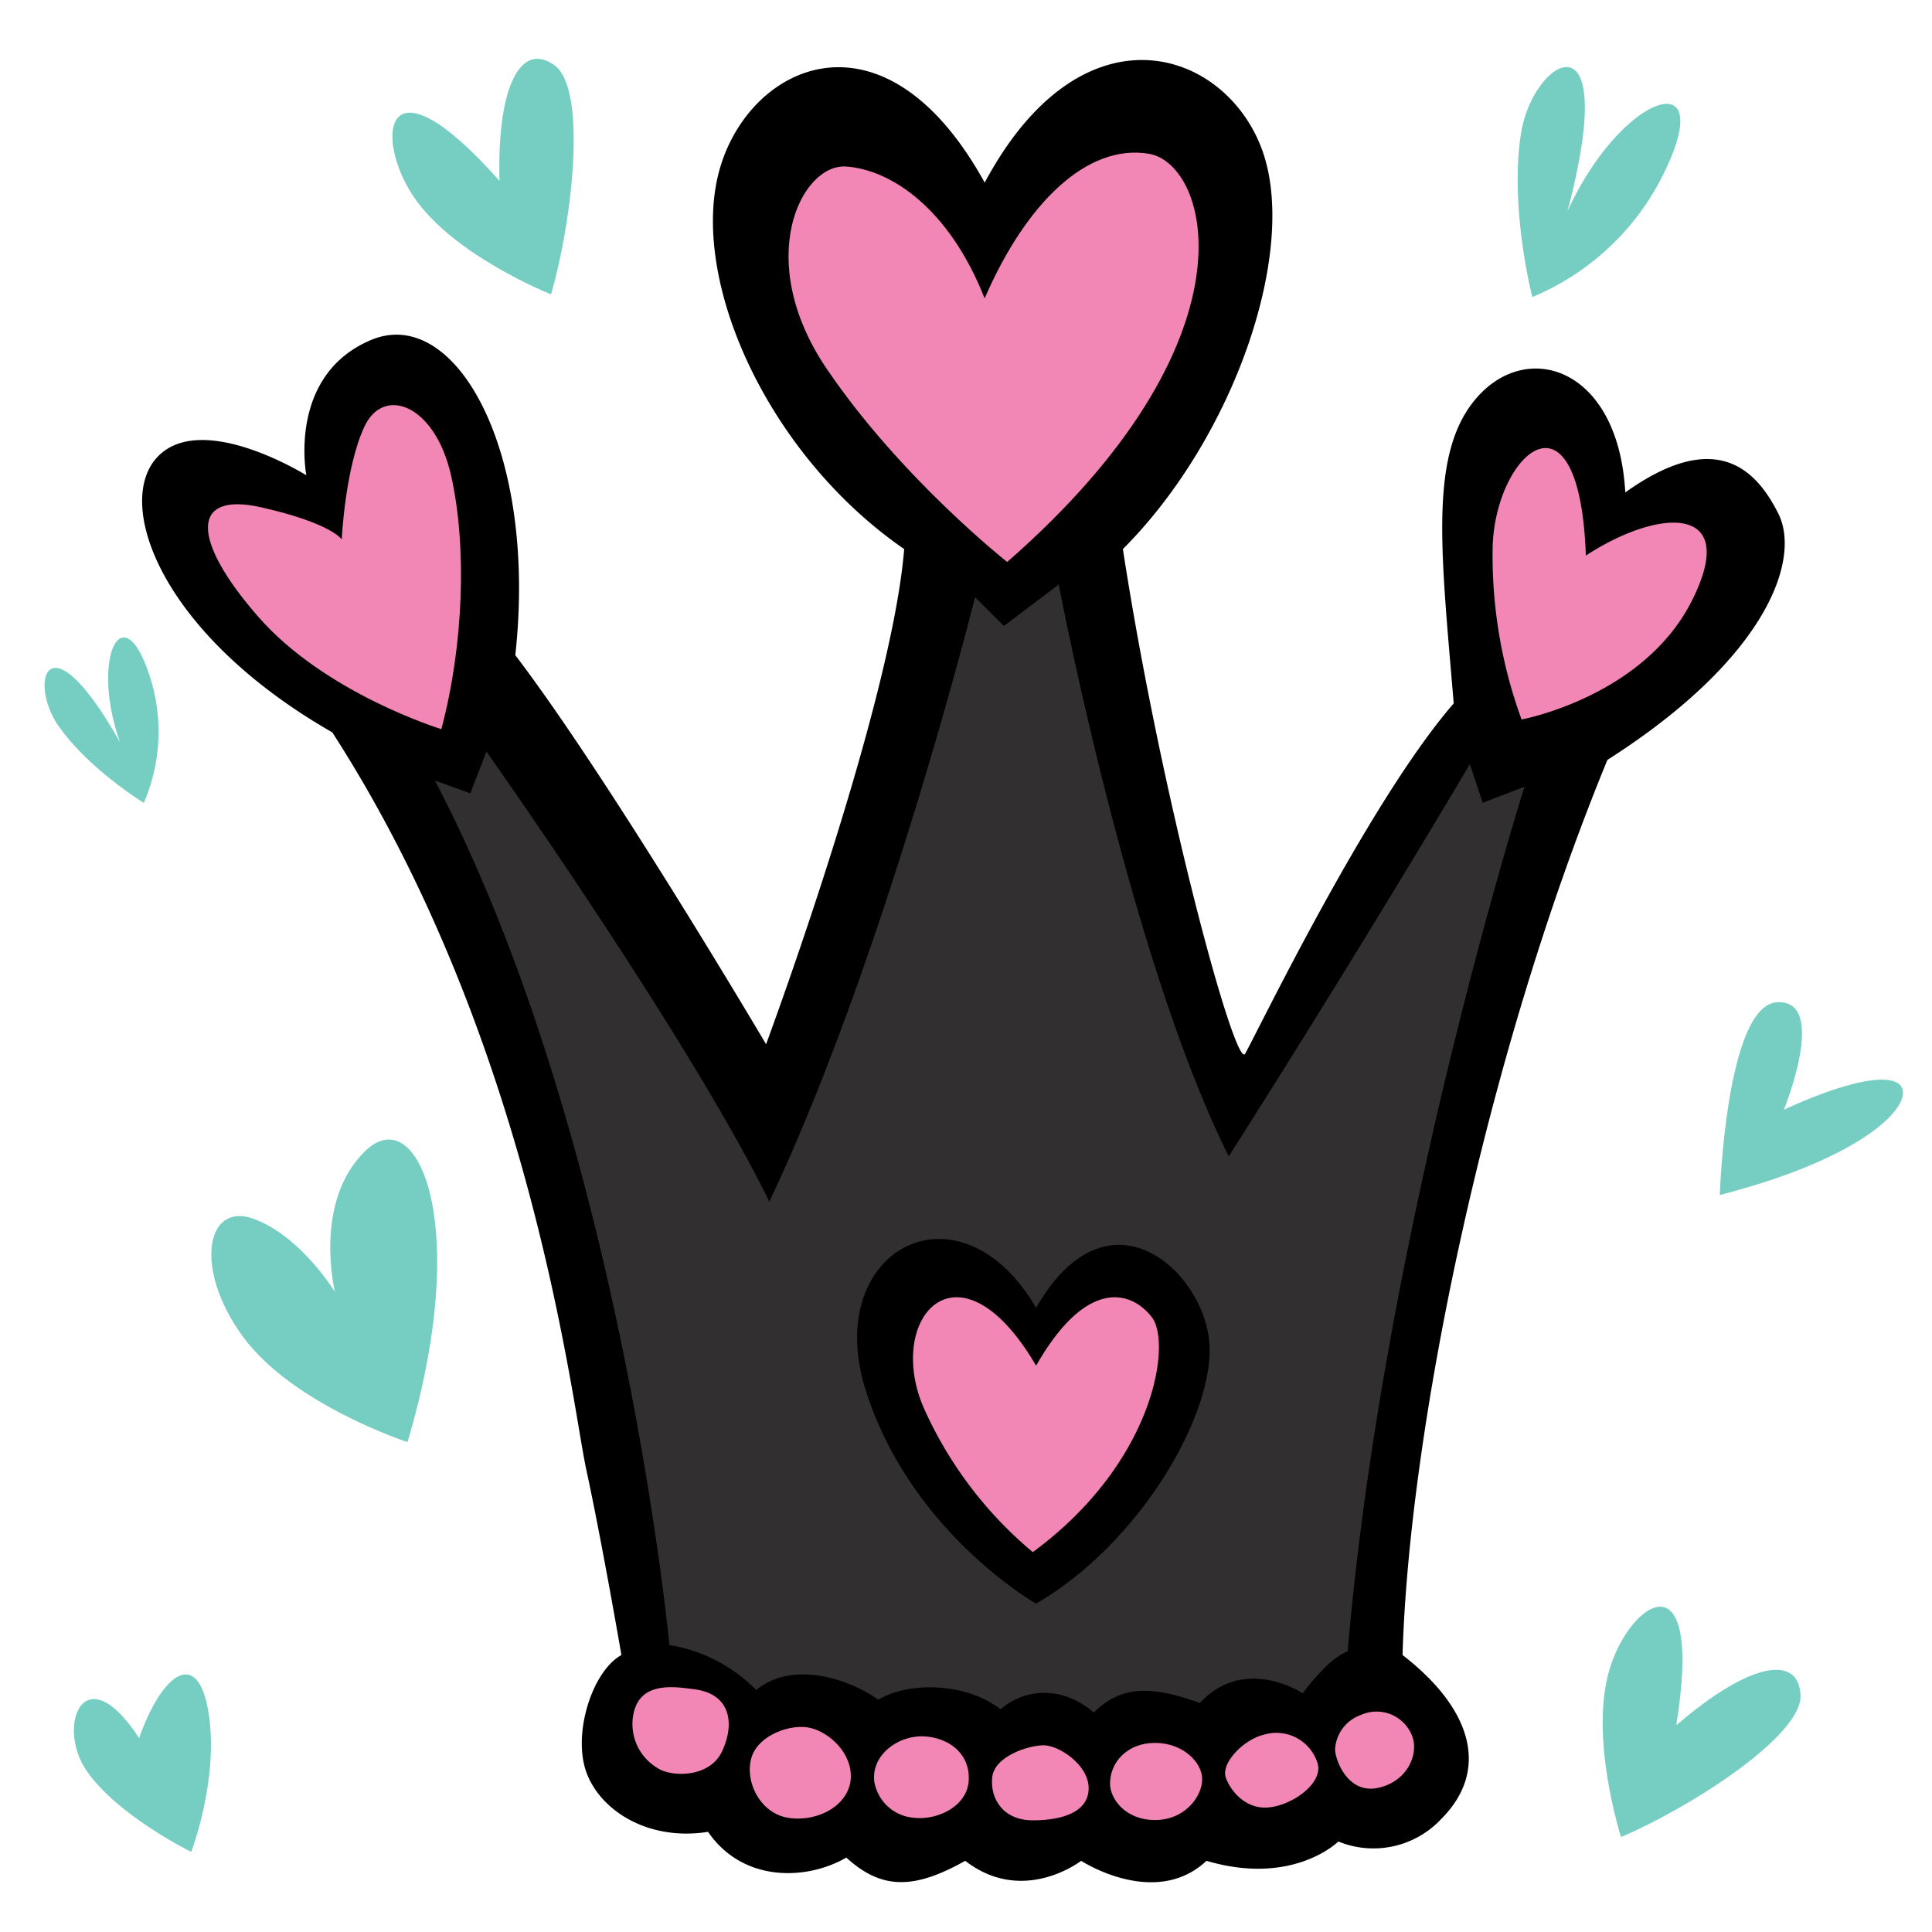 <?xml version="1.0"?>
<svg xmlns="http://www.w3.org/2000/svg" xmlns:xlink="http://www.w3.org/1999/xlink" id="fixed-colours" viewBox="0 0 250 250">
  <title>crown</title>
  <path d="M 52.73,186.61 S 37.9,181.76,31.46,173 s -4.81-17.52,1.34-15.29,10.54,9.47,10.54,9.47-2.88-11.66,3.93-18.25 S 61.14,158.44,52.73,186.61Z" fill="#76cec2"/>
  <path d="M 198.28,38.44 s -3-11.63-1.45-21.26,13-16.35,6,10.16 c 6.72-14.77,19-19.3,13-6.05 A 33.13,33.13,0,0,1,198.28,38.44Z" fill="#76cec2"/>
  <path d="M 18.61,103.89 s -7.17-4.38-11.07-10-1.42-14.53,8,2.18 c -3.8-10.69.18-18.94,3.57-9.34 A 23.17,23.17,0,0,1,18.61,103.89Z" fill="#76cec2"/>
  <path d="M 222.54,154.63 s .8-24.63,7.45-24.94.84,13.91.84,13.91,10.41-5,14.26-3.67 S 243.63,149.23,222.54,154.63Z" fill="#76cec2"/>
  <path d="M 71.3,38.09 s -12.64-5-17.78-12.64-3.93-19,11.11-2.05 c -.32-12.61,2.91-18.07,7.16-14.92 S 74,28.94,71.3,38.09Z" fill="#76cec2"/>
  <path d="M 209.76,237.71 s -4.16-12.93-1.47-21.77,12.2-15,8.62,7.31 c 9.56-8.23,15.83-9.18,16.08-3.9 S 218.54,234,209.76,237.71Z" fill="#76cec2"/>
  <path d="M 24.74,239.63 s -9.58-4.7-13.55-10.51 S 10.9,214,18,224.91 c 3-8.52,7.66-11.79,9-3.2 S 24.74,239.63,24.74,239.63Z" fill="#76cec2"/>
  <path d="M 80.41,214.16 S 77.91,199.6,75.83,190 C 74,181.4,68.76,134.7,43,94.77,20.5,81.87,14.68,64.81,20.5,59 s 19.14,2.5,19.14,2.5 S 37.14,48.59,48,44,69.59,58.16,66.68,84.78 c 12.06,15.81,32.45,50.34,32.45,50.34 S 115.35,91.44,117,71.05 C 99.54,59,89.56,36.94,92.89,22.8 s 21.22-23.3,34.53.83 C 139.89.33,158.2,6.16,163.19,19.05 s -3.33,37.44-17.89,52 c 5,32.45,14.56,67.39,15.81,65.31 s 15.81-32.45,27-45.34 c -1.66-20-3.33-32.86,3.33-39.94 s 18-3.17,18.87,12.64 c 11.65-8.32,16.9-3.07,19.81,2.75 S 228.81,85.06,208,98.33 C 192.24,136.6,182.33,185,181.49,214.16 c 9.15,7.07,11.23,15,5,21.22 a 12,12,0,0,1-13.31,2.91 s -5.82,5.82-17.06,2.5 c -6.66,6.24-16.22,0-16.22,0 s -7.49,5.82-15,0 c -6.66,3.74-10.82,3.74-15.39-.42-5,2.91-13.31,3.33-17.89-3.33-7.9,1.25-14.14-2.91-15.81-7.9 S 76.66,216.24,80.41,214.16Z"/>
  <path d="M 57.11,94.35 s -15-4.58-23.71-14.56-8.74-16.22.42-14.14,10.4,4.16,10.4,4.16.42-9.15,2.91-14.56,9.15-2.91,11.23,6.24 S 60,83.53,57.11,94.35Z" fill="#f287b6"/>
  <path d="M 130.33,72.72 S 116.6,61.9,107,47.76 s -3.33-26.62,2.5-26.21 S 122.84,27,127.41,38.61 c 5.41-12.48,13.31-20,21.22-18.72 S 163.19,44,130.33,72.72Z" fill="#f287b6"/>
  <path d="M 196.89,93.1 a 61.87,61.87,0,0,1-3.74-22.46 c .42-12.06,11.23-21.63,12.06,1.25,9.57-6.24,20-6.66,13.73,5.82 S 196.89,93.1,196.89,93.1Z" fill="#f287b6"/>
  <path d="M 56.28,101 l 4.58,1.66,2.08-5.41 s 26.21,37,36.61,58.24 c 15-31.62,26.62-78.21,26.62-78.21 L 129.91,81,137,75.63 s 9.15,48.26,22,74 c 17.47-27.46,31.2-50.75,31.2-50.75 l 1.66,5,5.41-2.08 s -18.3,57.82-22.88,111.9 c -2.5.83-5.82,5.41-5.82,5.41 s -7.49-5-13.31,1.25 c -5.82-2.08-10-2.5-13.73,1.25-3.74-3.33-8.74-3.33-12.06-.42-4.16-3.33-11.65-3.74-15.81-1.25-4.16-2.91-11.23-5-15.81-1.25 a 20.26,20.26,0,0,0-11.23-5.82 S 80.41,147.18,56.28,101Z" fill="#312f30"/>
  <path d="M 134.37,203.72 s -13.84-10.38-17.73-22.49,3.46-27.25,17.3-8.65 c 9.52-10.81,13.41-8.65,16.87-5.19 S 156,187.28,134.37,203.72Z" fill="#f287b6"/>
  <path d="M 134.07,169.23 c -10-17.06-27.87-7.49-22,10.82 s 22,27.46,22,27.46 c 12.9-7.49,22.46-23.3,22.46-32.86 S 143.64,152.59,134.07,169.23Z m -.42,31.62 a 51.82,51.82,0,0,1-14.14-18.72 c -5-11.65,4.58-22.46,14.56-5.41,6.66-11.65,12.48-9.57,15-6.24 S 149.46,189.2,133.65,200.84Z"/>
  <path d="M 89.84,218.59 c 4.7.59,5.27,4.44,3.61,8 s -6.66,3.33-8.32,2.22 a 6.61,6.61,0,0,1-3.05-7.49 C 83.18,217.48,87.62,218.32,89.84,218.59Z" fill="#f287b6"/>
  <path d="M 97.32,227.19 c 1-2.72,5-4.16,7.49-3.61 s 5.55,3.33,5.27,6.66-4.16,5.55-8,5 S 96.22,230.24,97.32,227.19Z" fill="#f287b6"/>
  <path d="M 113.13,230.52 c -.4-3.58,3.33-6.1,6.66-5.82 s 5.82,2.5,5.55,5.82-4.16,5-6.93,4.71 A 5.64,5.64,0,0,1,113.13,230.52Z" fill="#f287b6"/>
  <path d="M 128.39,230 c .28-2.76,4.71-4.16,6.66-4.16 s 5.82,2.5,5.82,5.55-3.33,4.16-7.21,4.16 S 128.11,232.74,128.39,230Z" fill="#f287b6"/>
  <path d="M 143.64,230.8 c 0-2.77,2.22-5.27,5.82-5.27 s 6.1,2.5,6.1,4.71-2.22,5.27-6.1,5.27 S 143.64,232.74,143.64,230.8Z" fill="#f287b6"/>
  <path d="M 158.61,230 c -.62-1.86,2.29-4.92,5-5.55 a 5.58,5.58,0,0,1,6.93,3.88 c .55,2.5-3.33,5.27-6.38,5.55 S 159.17,231.63,158.61,230Z" fill="#f287b6"/>
  <path d="M 176.09,221.92 a 4.93,4.93,0,0,1,6.66,2.77 c .83,2.22-.55,5.82-4.44,6.66 s -5.55-3.61-5.55-5 A 5,5,0,0,1,176.09,221.92Z" fill="#f287b6"/>
<script type="text/ecmascript" xlink:href="param.min.js"/> 
</svg>
